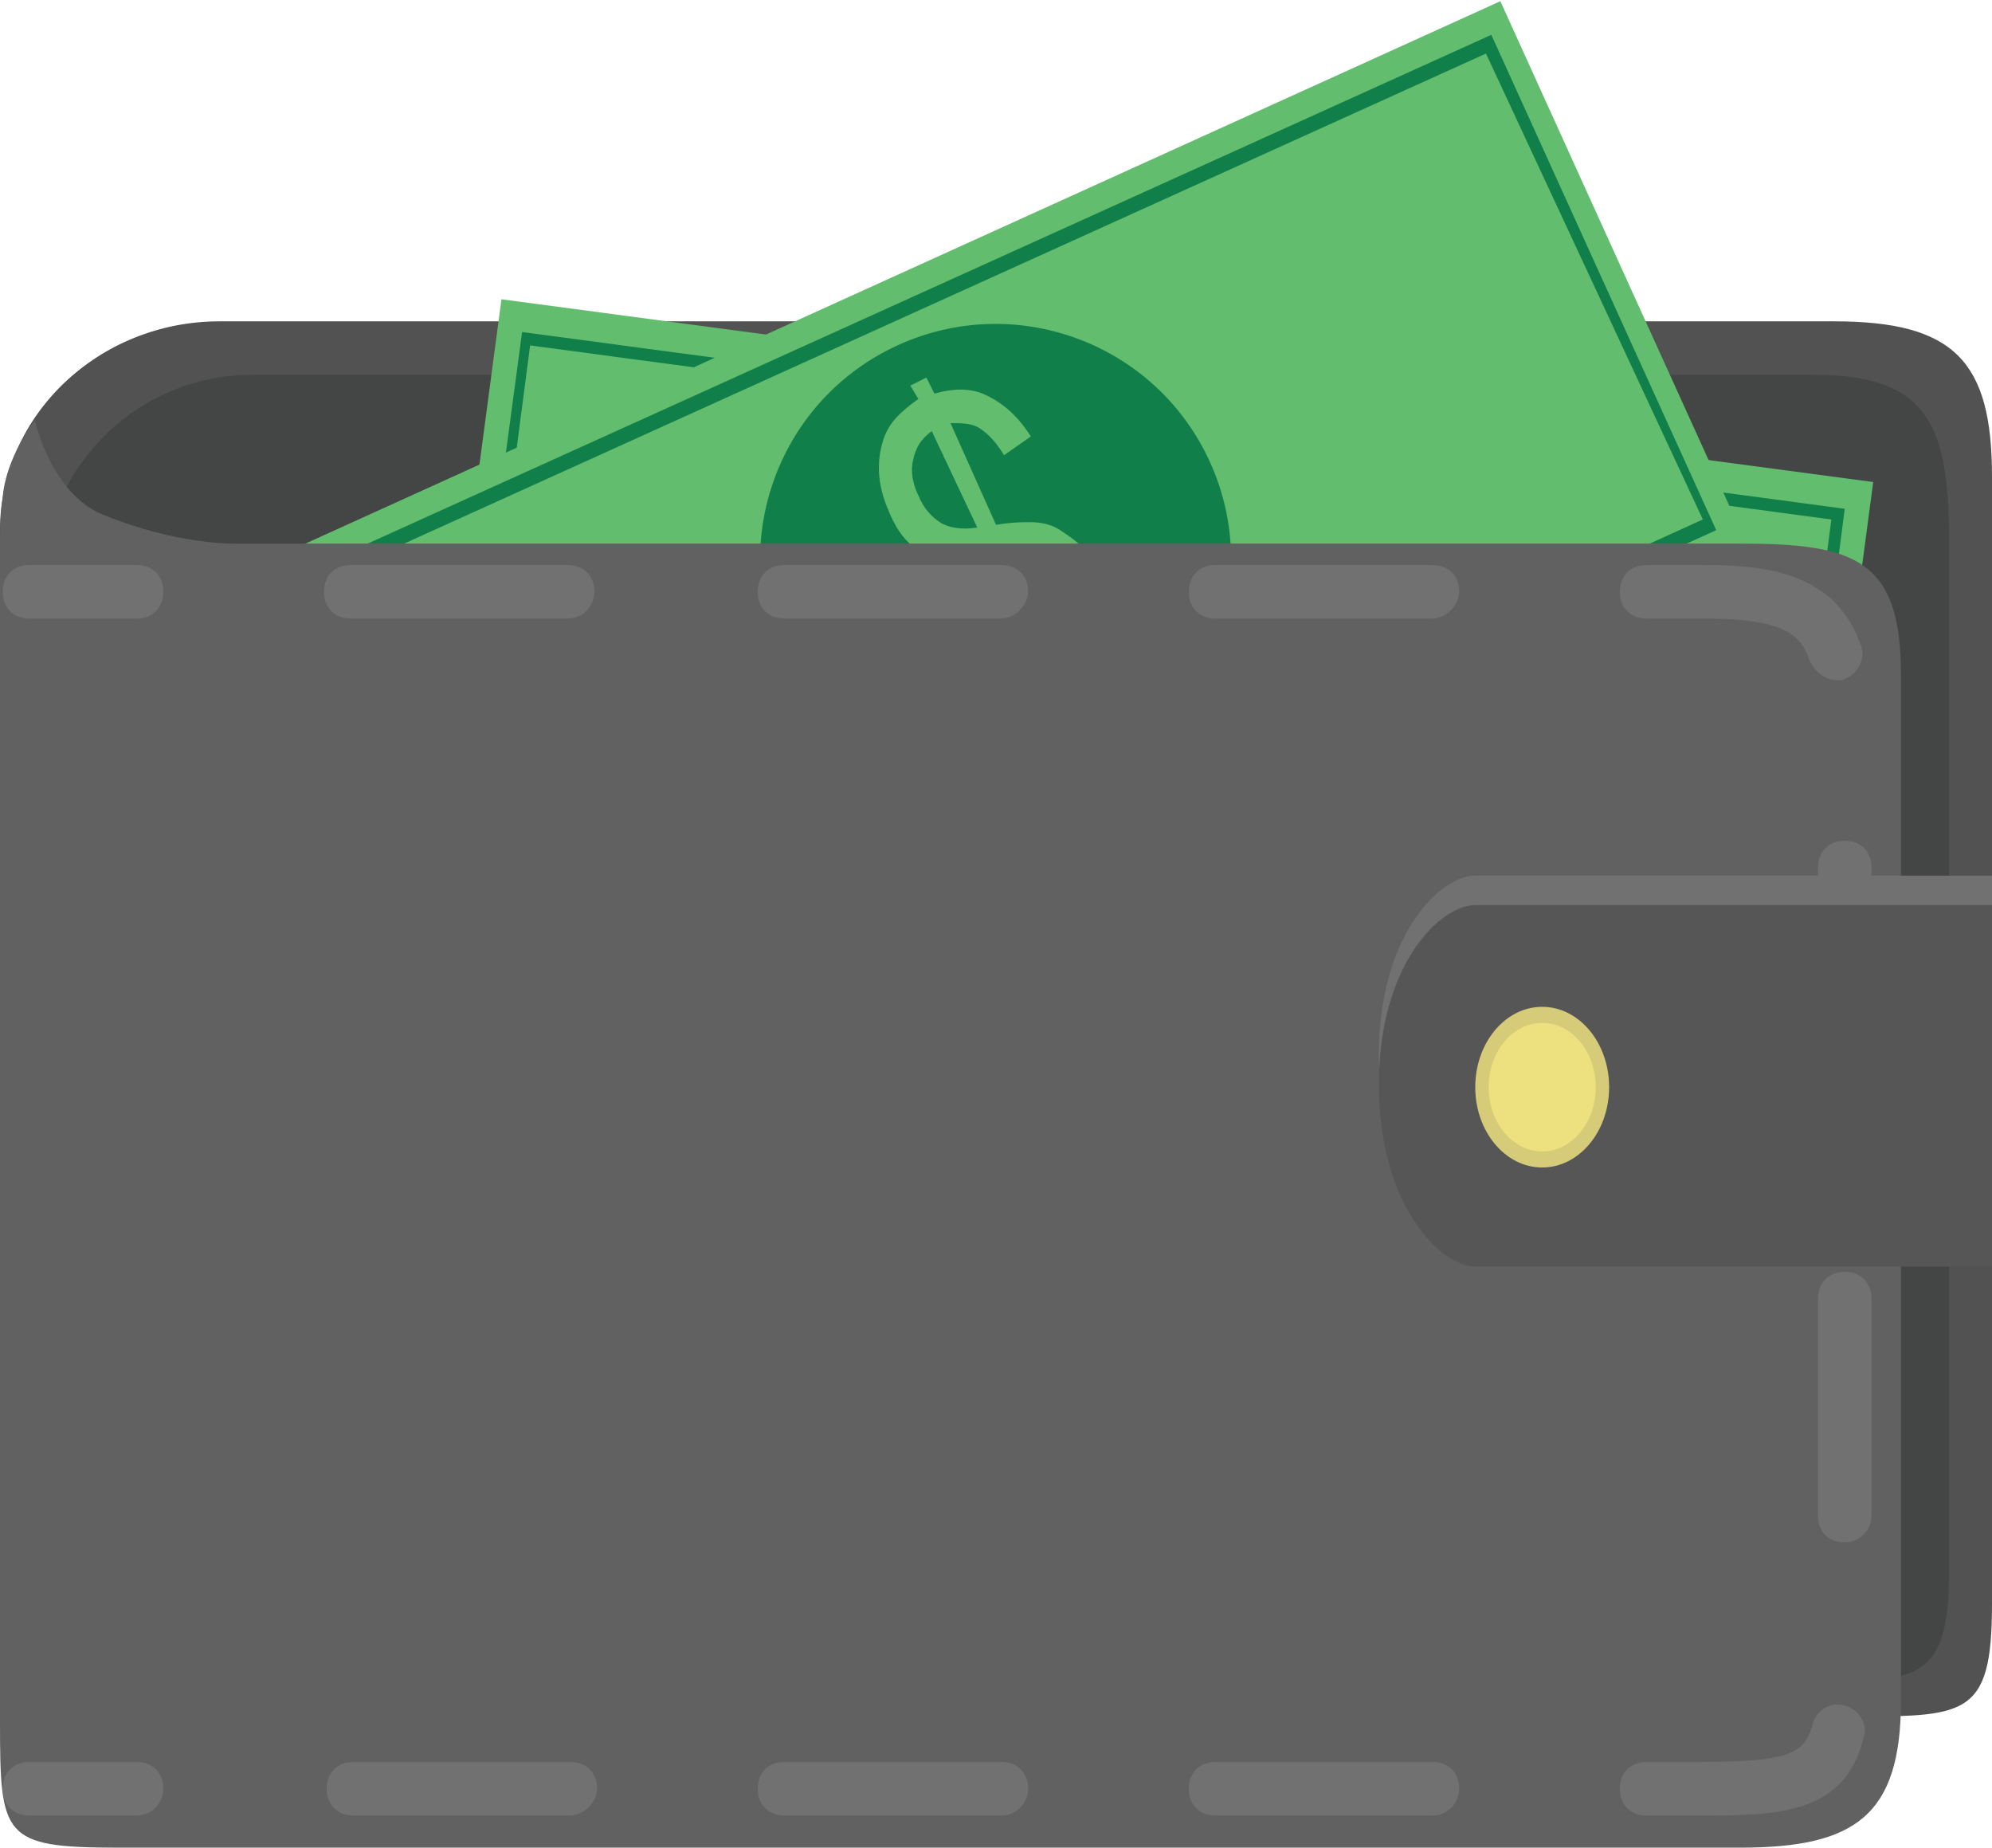 <?xml version="1.0" encoding="utf-8"?>
<!-- Generator: Adobe Illustrator 19.2.0, SVG Export Plug-In . SVG Version: 6.00 Build 0)  -->
<svg version="1.1" id="Layer_1" xmlns="http://www.w3.org/2000/svg" xmlns:xlink="http://www.w3.org/1999/xlink" x="0px" y="0px"
	 viewBox="0 0 74.4 69" style="enable-background:new 0 0 74.4 69;" xml:space="preserve">
<style type="text/css">
	.st0{fill:#525252;}
	.st1{fill:#444545;}
	.st2{fill:#63BD6E;}
	.st3{fill:#117F4A;}
	.st4{fill:#616161;}
	.st5{fill:#717171;}
	.st6{fill:#727172;}
	.st7{fill:#575656;}
	.st8{fill:#D6CB78;}
	.st9{fill:#ECE17E;}
</style>
<g>
	<g>
		<g>
			<path class="st0" d="M74.4,59.9c0,4.3-1,4.2-5.5,4.2H8.2c-4.5,0-8.2-3.5-8.2-7.8V19.8C0,15.5,3.7,12,8.2,12h60.3
				c4.5,0,5.9,1.5,5.9,5.8V59.9z"/>
			<path class="st1" d="M72.8,58.6c0,4.3-1.2,4.2-5.5,4.2H9.4c-4.3,0-7.8-3.5-7.8-7.8V21.8c0-4.3,3.5-7.8,7.8-7.8h58.4
				c4.3,0,5,2,5,6.3V58.6z"/>
			<g>
				<g>
					<g>
						
							<rect x="31.7" y="-0.1" transform="matrix(0.132 -0.991 0.991 0.132 11.687 64.803)" class="st2" width="22.4" height="51.7"/>
						<path class="st3" d="M66.3,39.1l-49.5-6.6l2.7-20.1L68.9,19L66.3,39.1z M68.4,19.4l-48.6-6.5L17.3,32l48.6,6.5L68.4,19.4z"/>
						
							<ellipse transform="matrix(0.132 -0.991 0.991 0.132 11.686 64.801)" class="st3" cx="42.9" cy="25.7" rx="8.8" ry="8.8"/>
					</g>
				</g>
				<g>
					<path class="st2" d="M41.7,33l0.2-1.4c-0.6-0.2-1.1-0.4-1.4-0.7c-0.3-0.3-0.6-0.7-0.8-1.2c-0.2-0.5-0.3-1.2-0.2-2l1.2-0.1
						c0,0.8,0.1,1.4,0.3,1.8c0.3,0.6,0.6,0.9,1.1,1l0.6-4.6c-0.5-0.2-0.9-0.5-1.4-0.9c-0.3-0.3-0.6-0.7-0.7-1.2
						c-0.1-0.5-0.2-1-0.1-1.6c0.1-1,0.5-1.8,1.2-2.4c0.5-0.4,1.1-0.6,1.9-0.5l0.1-0.7l0.7,0.1l-0.1,0.7c0.7,0.2,1.2,0.5,1.6,1
						c0.5,0.6,0.7,1.4,0.7,2.3l-1.3,0c0-0.6-0.1-1-0.3-1.4c-0.2-0.3-0.5-0.6-0.8-0.7l-0.6,4.1c0.6,0.3,1,0.4,1.1,0.6
						c0.3,0.2,0.6,0.5,0.8,0.8c0.2,0.3,0.3,0.7,0.4,1.1c0.1,0.4,0.1,0.8,0,1.3c-0.1,1-0.5,1.8-1.1,2.4c-0.6,0.6-1.3,0.9-2.2,0.8
						l-0.2,1.5L41.7,33z M43.3,20.4c-0.5,0-0.9,0.2-1.2,0.5c-0.3,0.3-0.5,0.7-0.6,1.2c-0.1,0.5,0,0.9,0.2,1.3
						c0.2,0.4,0.5,0.7,1.1,0.9L43.3,20.4z M42.7,30.5c0.5,0,0.9-0.2,1.2-0.6c0.4-0.4,0.6-0.9,0.7-1.5c0.1-0.5,0-1-0.2-1.3
						c-0.2-0.3-0.6-0.7-1.2-1L42.7,30.5z"/>
				</g>
			</g>
			<g>
				<g>
					<g>
						
							<rect x="11.3" y="9.7" transform="matrix(0.91 -0.413 0.413 0.91 -5.299 17.237)" class="st2" width="51.7" height="22.4"/>
						<path class="st3" d="M64.1,19.8L18.6,40.4l-8.4-18.5L55.7,1.3L64.1,19.8z M55.5,2L10.9,22.2l8,17.5l44.7-20.3L55.5,2z"/>
						
							<ellipse transform="matrix(0.91 -0.413 0.413 0.91 -5.299 17.237)" class="st3" cx="37.2" cy="20.9" rx="8.8" ry="8.8"/>
					</g>
				</g>
				<g>
					<path class="st2" d="M40,27.7l-0.6-1.3c-0.6,0.2-1.1,0.2-1.5,0.2c-0.4-0.1-0.9-0.3-1.4-0.6c-0.5-0.4-0.9-0.9-1.2-1.5l1-0.7
						c0.4,0.7,0.8,1.1,1.2,1.4c0.5,0.3,1,0.4,1.5,0.3L37,21c-0.5,0.1-1.1,0.1-1.7,0c-0.5-0.1-0.9-0.3-1.2-0.6
						c-0.4-0.3-0.7-0.8-0.9-1.3c-0.4-0.9-0.5-1.8-0.2-2.7c0.2-0.6,0.6-1,1.3-1.5L34,14.4l0.6-0.3l0.3,0.6c0.7-0.2,1.3-0.2,1.8,0
						c0.7,0.3,1.3,0.8,1.8,1.6l-1,0.7c-0.3-0.5-0.6-0.8-0.9-1c-0.3-0.2-0.7-0.2-1.1-0.2l1.7,3.8c0.6-0.1,1-0.1,1.3-0.1
						c0.4,0,0.8,0.1,1.1,0.3c0.3,0.2,0.6,0.4,0.9,0.7c0.3,0.3,0.5,0.7,0.7,1.1c0.4,0.9,0.5,1.8,0.3,2.6c-0.2,0.8-0.7,1.4-1.4,1.8
						l0.6,1.3L40,27.7z M34.8,16.1c-0.4,0.3-0.6,0.6-0.7,1.1c-0.1,0.4,0,0.9,0.2,1.3c0.2,0.5,0.5,0.8,0.8,1c0.3,0.2,0.8,0.3,1.4,0.2
						L34.8,16.1z M39.6,24.9c0.4-0.3,0.6-0.6,0.8-1.1c0.1-0.5,0-1-0.2-1.6c-0.2-0.5-0.5-0.8-0.8-1c-0.3-0.2-0.8-0.3-1.5-0.2
						L39.6,24.9z"/>
				</g>
			</g>
			<g>
				<path class="st4" d="M71,63.5c0,4.3-1.7,5.5-6,5.5H4.4C0.1,69,0,68.6,0,64.3v-44c0,0,0-1.1,0.1-1.7c0.1-1.5,1.2-2.9,1.2-2.9
					s0.6,2.7,2.5,3.5c2.9,1.2,5.1,1.1,5.1,1.1H65c4.3,0,6,0.6,6,4.9V63.5z"/>
				<g>
					<g>
						<path class="st5" d="M5.1,23.1L5.1,23.1l-4,0c-0.6,0-1-0.4-1-1c0-0.6,0.4-1,1-1l0,0l4,0c0.6,0,1,0.4,1,1S5.7,23.1,5.1,23.1z"
							/>
					</g>
					<g>
						<path class="st5" d="M63.5,67.8h-2c-0.6,0-1-0.4-1-1c0-0.6,0.4-1,1-1h2c3.3,0,3.9-0.3,4.2-1.4c0.1-0.5,0.7-0.9,1.2-0.7
							c0.5,0.1,0.9,0.7,0.7,1.2C68.9,67.8,66.3,67.8,63.5,67.8z M53.5,67.8h-8.1c-0.6,0-1-0.4-1-1c0-0.6,0.4-1,1-1h8.1
							c0.6,0,1,0.4,1,1C54.5,67.3,54.1,67.8,53.5,67.8z M37.4,67.8h-8.1c-0.6,0-1-0.4-1-1c0-0.6,0.4-1,1-1h8.1c0.6,0,1,0.4,1,1
							C38.4,67.3,38,67.8,37.4,67.8z M21.3,67.8h-8.1c-0.6,0-1-0.4-1-1c0-0.6,0.4-1,1-1h8.1c0.6,0,1,0.4,1,1
							C22.3,67.3,21.8,67.8,21.3,67.8z M68.9,57.6c-0.6,0-1-0.4-1-1v-8.1c0-0.6,0.4-1,1-1c0.6,0,1,0.4,1,1v8.1
							C69.9,57.2,69.4,57.6,68.9,57.6z M68.9,41.5c-0.6,0-1-0.4-1-1v-8.1c0-0.6,0.4-1,1-1c0.6,0,1,0.4,1,1v8.1
							C69.9,41.1,69.4,41.5,68.9,41.5z M68.6,25.4c-0.4,0-0.8-0.3-1-0.7c-0.3-0.9-0.8-1.6-3.9-1.6l-2.2,0c-0.6,0-1-0.4-1-1
							c0-0.6,0.4-1,1-1l0,0l2.2,0c2.5,0,4.9,0.4,5.8,3c0.2,0.5-0.1,1.1-0.7,1.3C68.8,25.4,68.7,25.4,68.6,25.4z M53.5,23.1
							L53.5,23.1l-8.1,0c-0.6,0-1-0.4-1-1c0-0.6,0.4-1,1-1h0l8.1,0c0.6,0,1,0.4,1,1C54.5,22.6,54,23.1,53.5,23.1z M37.4,23.1
							L37.4,23.1l-8.1,0c-0.6,0-1-0.4-1-1c0-0.6,0.4-1,1-1l0,0l8.1,0c0.6,0,1,0.4,1,1C38.4,22.6,37.9,23.1,37.4,23.1z M21.2,23.1
							L21.2,23.1l-8.1,0c-0.6,0-1-0.4-1-1c0-0.6,0.4-1,1-1l0,0l8.1,0c0.6,0,1,0.4,1,1C22.2,22.6,21.8,23.1,21.2,23.1z"/>
					</g>
					<g>
						<path class="st5" d="M5.1,67.8h-4c-0.6,0-1-0.4-1-1c0-0.6,0.4-1,1-1h4c0.6,0,1,0.4,1,1C6.1,67.3,5.7,67.8,5.1,67.8z"/>
					</g>
				</g>
				<path class="st4" d="M67.2,61.6c0,3.6-1.3,3.9-5,3.9h-62V23.3l62.2,0c3.7,0,4.8,1,4.8,4.7V61.6z"/>
			</g>
			<g>
				<path class="st6" d="M74.5,46.2H55.1c-1.3,0-3.6-2.3-3.6-6.8c0-4.5,2.3-6.7,3.6-6.7h19.5C75.2,32.7,75.1,46.2,74.5,46.2z"/>
				<path class="st7" d="M74.5,47.3H55.1c-1.3,0-3.6-2.3-3.6-6.8s2.3-6.7,3.6-6.7h19.5C75.2,33.8,75.1,47.3,74.5,47.3z"/>
				<ellipse class="st8" cx="57.6" cy="40.6" rx="2.5" ry="3"/>
				<ellipse class="st9" cx="57.6" cy="40.6" rx="2" ry="2.4"/>
			</g>
		</g>
	</g>
</g>
</svg>
